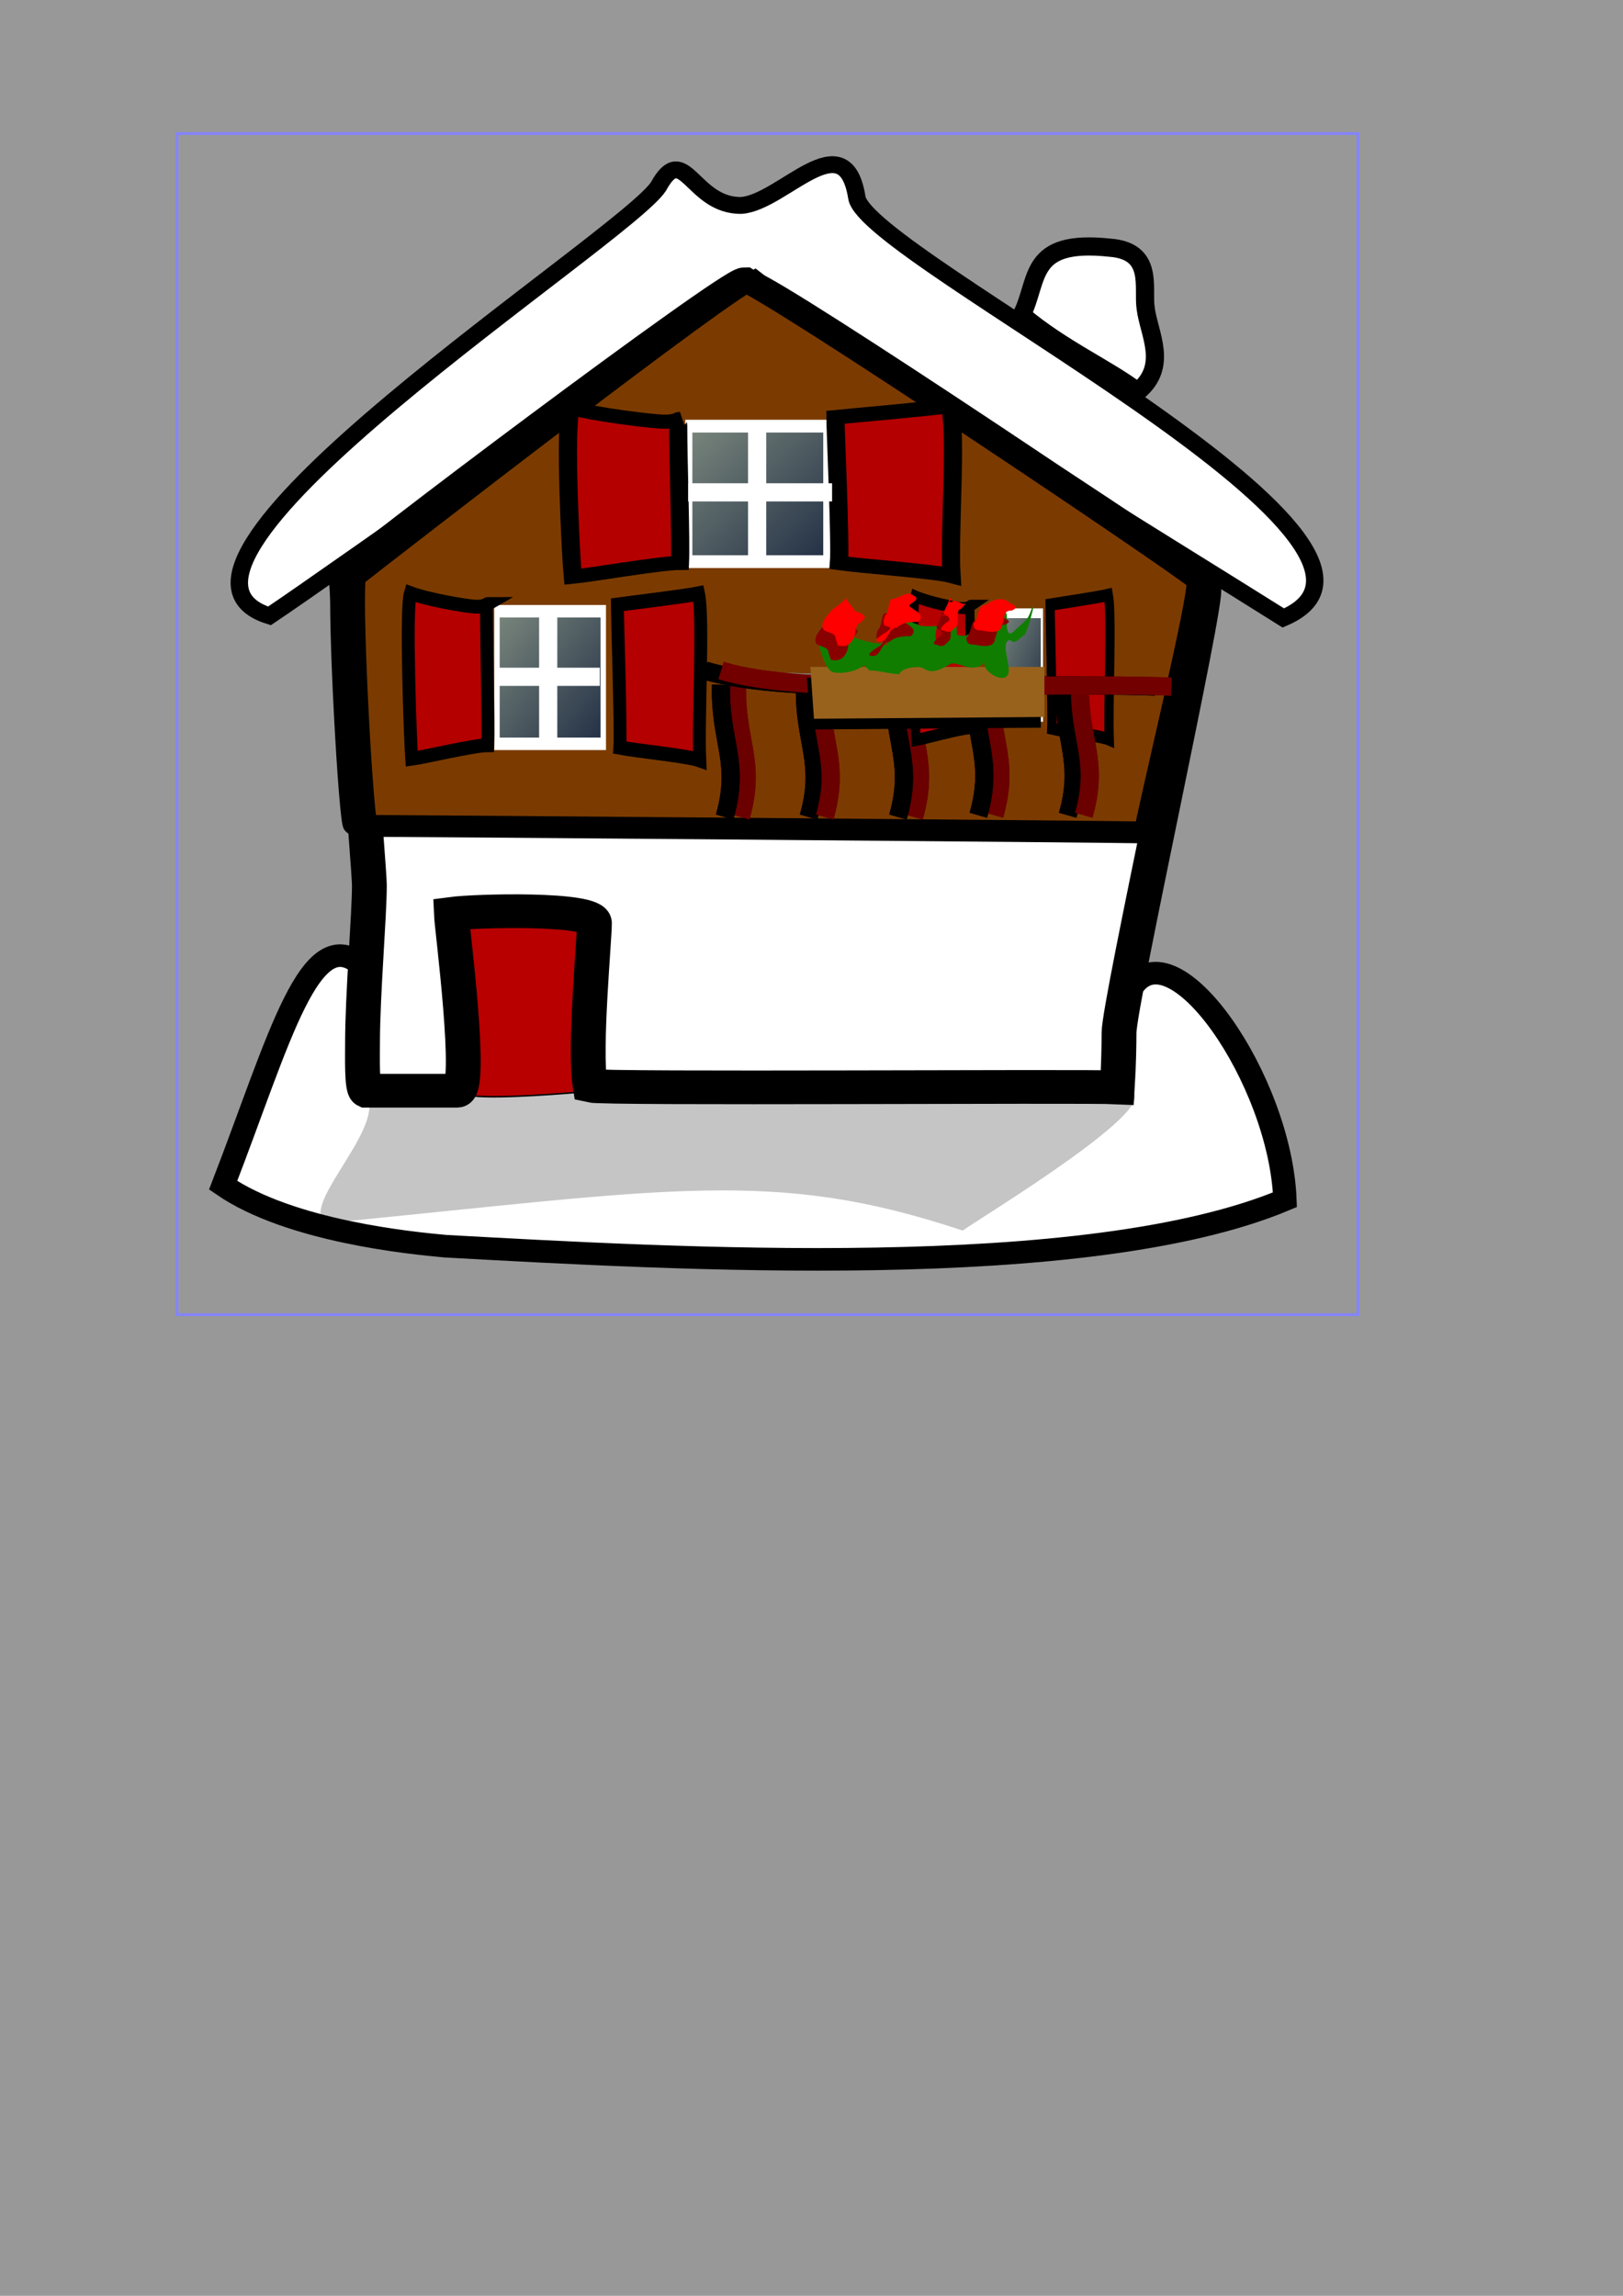 <?xml version="1.0" standalone="no"?>
<!DOCTYPE svg PUBLIC "-//W3C//DTD SVG 20010904//EN"
"http://www.w3.org/TR/2001/REC-SVG-20010904/DTD/svg10.dtd">
<svg
   style="fill:#000000;fill-opacity:0.5;stroke:none"
   width="595.276"
   height="841.89"
   id="svg32"
   sodipodi:docbase="/home/mira/"
   sodipodi:docname="/home/mira/HOME14.SVG"
   xmlns="http://www.w3.org/2000/svg"
   xmlns:sodipodi="http://sodipodi.sourceforge.net/DTD/sodipodi-0.dtd"
   xmlns:xlink="http://www.w3.org/1999/xlink">
  <rect width="100%" height="100%" fill="#333333" stroke="none"/>
  <defs
     id="defs34">
    <linearGradient
       id="linearGradient60">
      <stop
         style="stop-color:#ffffb2;stop-opacity:0.961;"
         offset="0"
         id="stop61" />
      <stop
         style="stop-color:#000000;stop-opacity:0.459;"
         offset="1"
         id="stop62" />
    </linearGradient>
    <linearGradient
       id="linearGradient57">
      <stop
         style="stop-color:#ffff9f;stop-opacity:0.961;"
         offset="0"
         id="stop58" />
      <stop
         style="stop-color:#000000;stop-opacity:0.459;"
         offset="1"
         id="stop59" />
    </linearGradient>
    <linearGradient
       id="linearGradient129">
      <stop
         style="stop-color:#7a877d;stop-opacity:1;"
         offset="0"
         id="stop130" />
      <stop
         style="stop-color:#222f45;stop-opacity:1;"
         offset="1"
         id="stop131" />
    </linearGradient>
    <linearGradient
       xlink:href="#linearGradient129"
       id="linearGradient132"
       x1="0"
       y1="0"
       x2="1"
       y2="1" />
    <linearGradient
       xlink:href="#linearGradient129"
       id="linearGradient142"
       x1="0"
       y1="0"
       x2="1"
       y2="1" />
    <linearGradient
       xlink:href="#linearGradient129"
       id="linearGradient48"
       x1="0"
       y1="0"
       x2="1"
       y2="1" />
    <linearGradient
       x1="0.493"
       y1="0.429"
       x2="0.571"
       y2="0.514"
       xlink:href="#linearGradient129"
       id="linearGradient49" />
    <linearGradient
       x1="0.451"
       y1="0.429"
       x2="0.408"
       y2="0.474"
       xlink:href="#linearGradient129"
       id="linearGradient50" />
    <linearGradient
       xlink:href="#linearGradient129"
       id="linearGradient53"
       x1="-0.337"
       y1="0.549"
       x2="0.467"
       y2="0.56" />
    <linearGradient
       xlink:href="#linearGradient129"
       id="linearGradient54"
       x1="1.095"
       y1="0.125"
       x2="0.413"
       y2="0.812" />
    <linearGradient
       x1="0.62"
       y1="-0.021"
       x2="0.479"
       y2="1.2"
       xlink:href="#linearGradient129"
       id="linearGradient815" />
    <linearGradient
       x1="0.547"
       y1="0.131"
       x2="0.46"
       y2="0.8"
       xlink:href="#linearGradient129"
       id="linearGradient104" />
  </defs>
  <sodipodi:namedview
     id="base" />
  <path
     style="fill:#ffffff; fill-opacity:1; fill-rule:evenodd; stroke:#000000; stroke-opacity:1; stroke-width:5pt; stroke-linejoin:miter; stroke-linecap:butt; "
     id="path874"
     d="M 99.577 209.148 C 38.972 189.6 236.133 59.367 248.529 39.235 C 258.288 20.851 261.519 47.158 280.314 46.773 C 296.143 45.517 319.765 13.233 324.459 43.671 C 327.887 67.147 553.551 180.896 487.739 209.974 C 451.858 186.554 316.195 100.765 285.44 75.82 C 255.793 95.121 123.849 192.415 99.577 209.148 z "
     sodipodi:nodetypes="cscsccc"
     transform="matrix(0.958,0,0,0.927,3.441,31.97)" />
  <path
     style="fill:#ffffff; fill-opacity:1; fill-rule:evenodd; stroke:#000000; stroke-opacity:1; stroke-width:6.7pt; stroke-linejoin:miter; stroke-linecap:butt; "
     id="path19"
     d="M 76.56 449.821 C 102.324 468.093 148.734 472.689 161.588 473.915 C 248.842 478.845 407.056 488.497 483.075 455.543 C 481.301 408.045 440.123 346.662 424.351 371.693 C 406.066 356.87 418.532 360.553 413.866 360.553 C 371.778 332.301 173.248 339.43 129.77 363.02 C 109.899 344.599 98.197 391.916 76.56 449.821 z "
     sodipodi:nodetypes="ccccccc"
     transform="matrix(0.958,0,0,0.927,8.496,17.665)" />
  <rect
     style="stroke:#8484ff; fill:none; fill-opacity:1; fill-rule:evenodd; stroke-opacity:1; stroke-width:1px; stroke-linejoin:miter; stroke-linecap:butt; "
     id="rect322"
     x="64.936"
     y="48.973"
     width="433.132"
     height="433.133"
     rx="0"
     ry="0" />
  <path
     style="fill:#000000; fill-opacity:0.227; fill-rule:evenodd; stroke:none; stroke-opacity:1; stroke-width:1px; stroke-linejoin:miter; stroke-linecap:butt; "
     id="path20"
     d="M 225.111 407.241 C 228.073 419.986 212.055 451.321 217.613 456.879 C 281.229 443.591 300.561 434.871 335.561 459.827 C 339.593 453.779 374.563 408.648 366.277 404.293 C 353.465 400.361 276.113 399.27 225.111 407.241 z "
     sodipodi:nodetypes="ccccc"
     transform="matrix(1.977,0,0,0.927,-310.322,25.003)" />
  <path
     style="fill:#b80000; fill-opacity:1; fill-rule:evenodd; stroke:#000000; stroke-opacity:1; stroke-width:1px; stroke-linejoin:miter; stroke-linecap:butt; "
     id="path52"
     d="M 340.675 282.031 C 343.726 295.248 332.834 368.373 330 390.98 C 315.177 392.042 258.567 395.719 247.1 392.116 C 247.009 376.947 246.785 292.175 248.083 282.03 C 260.599 283.408 333.934 281.048 340.675 282.031 z "
     sodipodi:nodetypes="ccccc"
     transform="matrix(0.481,0,0,0.564,51.857,180.162)" />
  <path
     style="fill:#ffffff; fill-opacity:1; fill-rule:evenodd; stroke:#000000; stroke-opacity:1; stroke-width:10pt; stroke-linejoin:miter; stroke-linecap:butt; "
     id="path12"
     d="M 139.309 365.796 C 139.309 346.816 141.929 315.558 141.929 303.545 C 141.929 296.993 133.15 188.579 133.15 182.026 C 133.15 179.657 279.759 65.762 285.565 65.762 C 359.174 114.689 453.926 175.698 461.348 186.182 C 463.25 189.986 428.938 349.97 428.938 361.864 C 428.938 366.014 428.798 374.969 428.283 383.488 C 415.177 382.832 232.001 384.223 226.44 382.833 C 224.121 367.933 228.088 325.458 228.088 318.468 C 228.088 312.352 182.827 313.524 173.313 314.834 C 173.515 320.177 181.734 384.799 175.618 384.799 C 165.789 384.799 150.448 384.799 140.619 384.799 C 138.95 383.964 139.309 371.232 139.309 365.796 z "
     sodipodi:nodetypes="ccccccccccccc"
     transform="matrix(0.958,0,0,0.927,-0.49,43.26)" />
  <path
     style="fill:#7b3b00; fill-opacity:1; fill-rule:evenodd; stroke:#000000; stroke-opacity:1; stroke-width:10pt; stroke-linejoin:miter; stroke-linecap:butt; "
     id="path408"
     d="M 135.887 233.337 C 148.204 217.867 282.496 51.569 288.302 51.569 C 300.327 57.919 455.979 224.826 463.401 235.31 C 465.303 239.114 443.852 380.428 443.337 388.947 C 430.231 388.291 150.448 384.799 140.619 384.799 C 138.95 383.964 134.518 257.358 135.887 233.337 z "
     sodipodi:nodetypes="cccccc"
     transform="matrix(0.958,0,0,0.6,-2.456,71.944)" />
  <path
     style="fill:#7f7f7f; fill-opacity:1; fill-rule:evenodd; stroke:#6b0000; stroke-opacity:1; stroke-width:5pt; stroke-linejoin:miter; stroke-linecap:butt; "
     id="path410"
     d="M 272.328 253.089 C 271.673 273.84 279.536 281.047 273.639 301.579 "
     sodipodi:nodetypes="cc"
     transform="translate(-1.966,-1.966)" />
  <path
     style="fill:#7f7f7f; fill-opacity:1; fill-rule:evenodd; stroke:#6b0000; stroke-opacity:1; stroke-width:5pt; stroke-linejoin:miter; stroke-linecap:butt; "
     id="path411"
     d="M 272.328 253.089 C 271.673 273.84 279.536 281.047 273.639 301.579 "
     sodipodi:nodetypes="cc"
     transform="translate(91.082,-2.621)" />
  <path
     style="fill:#7f7f7f; fill-opacity:1; fill-rule:evenodd; stroke:#6b0000; stroke-opacity:1; stroke-width:5pt; stroke-linejoin:miter; stroke-linecap:butt; "
     id="path412"
     d="M 272.328 253.089 C 271.673 273.84 279.536 281.047 273.639 301.579 "
     sodipodi:nodetypes="cc"
     transform="translate(61.595,-1.966)" />
  <path
     style="fill:#7f7f7f; fill-opacity:1; fill-rule:evenodd; stroke:#6b0000; stroke-opacity:1; stroke-width:5pt; stroke-linejoin:miter; stroke-linecap:butt; "
     id="path413"
     d="M 272.328 253.089 C 271.673 273.84 279.536 281.047 273.639 301.579 "
     sodipodi:nodetypes="cc"
     transform="translate(28.832,-1.966)" />
  <path
     style="fill:#7f7f7f; fill-opacity:1; fill-rule:evenodd; stroke:#6b0000; stroke-opacity:1; stroke-width:5pt; stroke-linejoin:miter; stroke-linecap:butt; "
     id="path414"
     d="M 272.328 253.089 C 271.673 273.84 279.536 281.047 273.639 301.579 "
     sodipodi:nodetypes="cc"
     transform="translate(123.845,-2.621)" />
  <path
     style="fill:#7f7f7f; fill-opacity:1; fill-rule:evenodd; stroke:#720000; stroke-opacity:1; stroke-width:5pt; stroke-linejoin:miter; stroke-linecap:butt; "
     id="path415"
     d="M 431.558 253.745 C 372.769 251.779 297.883 257.676 266.431 247.847 "
     sodipodi:nodetypes="cc"
     transform="translate(-1.966,-1.966)" />
  <path
     style="fill:#7f7f7f; fill-opacity:1; fill-rule:evenodd; stroke:#6b0000; stroke-opacity:1; stroke-width:5pt; stroke-linejoin:miter; stroke-linecap:butt; "
     id="path416"
     d="M 272.328 253.089 C 271.673 273.84 279.536 281.047 273.639 301.579 "
     sodipodi:nodetypes="cc"
     transform="translate(-1.966,-1.966)" />
  <path
     style="fill:#7f7f7f; fill-opacity:1; fill-rule:evenodd; stroke:#6b0000; stroke-opacity:1; stroke-width:5pt; stroke-linejoin:miter; stroke-linecap:butt; "
     id="path417"
     d="M 272.328 253.089 C 271.673 273.84 279.536 281.047 273.639 301.579 "
     sodipodi:nodetypes="cc"
     transform="translate(91.082,-2.621)" />
  <path
     style="fill:#7f7f7f; fill-opacity:1; fill-rule:evenodd; stroke:#6b0000; stroke-opacity:1; stroke-width:5pt; stroke-linejoin:miter; stroke-linecap:butt; "
     id="path418"
     d="M 272.328 253.089 C 271.673 273.84 279.536 281.047 273.639 301.579 "
     sodipodi:nodetypes="cc"
     transform="translate(61.595,-1.966)" />
  <path
     style="fill:#7f7f7f; fill-opacity:1; fill-rule:evenodd; stroke:#000000; stroke-opacity:1; stroke-width:5pt; stroke-linejoin:miter; stroke-linecap:butt; "
     id="path422"
     d="M 272.328 253.089 C 271.673 273.84 279.536 281.047 273.639 301.579 "
     sodipodi:nodetypes="cc"
     transform="translate(-7.863,-1.966)" />
  <path
     style="fill:#7f7f7f; fill-opacity:1; fill-rule:evenodd; stroke:#000000; stroke-opacity:1; stroke-width:5pt; stroke-linejoin:miter; stroke-linecap:butt; "
     id="path423"
     d="M 272.328 253.089 C 271.673 273.84 279.536 281.047 273.639 301.579 "
     sodipodi:nodetypes="cc"
     transform="translate(85.185,-2.621)" />
  <path
     style="fill:#7f7f7f; fill-opacity:1; fill-rule:evenodd; stroke:#000000; stroke-opacity:1; stroke-width:5pt; stroke-linejoin:miter; stroke-linecap:butt; "
     id="path424"
     d="M 272.328 253.089 C 271.673 273.84 279.536 281.047 273.639 301.579 "
     sodipodi:nodetypes="cc"
     transform="translate(55.698,-1.966)" />
  <path
     style="fill:#7f7f7f; fill-opacity:1; fill-rule:evenodd; stroke:#000000; stroke-opacity:1; stroke-width:5pt; stroke-linejoin:miter; stroke-linecap:butt; "
     id="path425"
     d="M 272.328 253.089 C 271.673 273.84 279.536 281.047 273.639 301.579 "
     sodipodi:nodetypes="cc"
     transform="translate(22.934,-1.966)" />
  <path
     style="fill:#7f7f7f; fill-opacity:1; fill-rule:evenodd; stroke:#000000; stroke-opacity:1; stroke-width:5pt; stroke-linejoin:miter; stroke-linecap:butt; "
     id="path426"
     d="M 272.328 253.089 C 271.673 273.84 279.536 281.047 273.639 301.579 "
     sodipodi:nodetypes="cc"
     transform="translate(117.948,-2.621)" />
  <path
     style="fill:#7f7f7f; fill-opacity:1; fill-rule:evenodd; stroke:#000000; stroke-opacity:1; stroke-width:5pt; stroke-linejoin:miter; stroke-linecap:butt; "
     id="path427"
     d="M 431.558 253.745 C 372.769 251.779 297.883 257.676 266.431 247.847 "
     sodipodi:nodetypes="cc"
     transform="translate(-7.863,-1.966)" />
  <path
     style="fill:#7f7f7f; fill-opacity:1; fill-rule:evenodd; stroke:#000000; stroke-opacity:1; stroke-width:5pt; stroke-linejoin:miter; stroke-linecap:butt; "
     id="path428"
     d="M 272.328 253.089 C 271.673 273.84 279.536 281.047 273.639 301.579 "
     sodipodi:nodetypes="cc"
     transform="translate(-7.863,-1.966)" />
  <path
     style="fill:#7f7f7f; fill-opacity:1; fill-rule:evenodd; stroke:#000000; stroke-opacity:1; stroke-width:5pt; stroke-linejoin:miter; stroke-linecap:butt; "
     id="path429"
     d="M 272.328 253.089 C 271.673 273.84 279.536 281.047 273.639 301.579 "
     sodipodi:nodetypes="cc"
     transform="translate(85.185,-2.621)" />
  <path
     style="stroke:#ffffff; fill:url(#linearGradient48); fill-opacity:1; fill-rule:evenodd; stroke-opacity:1; stroke-width:5pt; stroke-linejoin:miter; stroke-linecap:butt; "
     d="M 214.009 153.488 L 214.009 224.257 L 344.408 224.257 L 344.408 153.488 L 214.009 153.488 z "
     id="path70"
     transform="matrix(0.123,0,0,0.537,339.78,142.462)" />
  <path
     style="fill:#b40000; fill-opacity:1; fill-rule:evenodd; stroke:#000000; stroke-opacity:1; stroke-width:5pt; stroke-linejoin:miter; stroke-linecap:butt; "
     id="path71"
     d="M 306.402 154.144 C 306.402 158.428 308.322 212.323 307.713 220.982 C 316.232 222.485 342.827 224.823 348.995 226.878 C 348.016 207.22 351.124 160.696 348.34 148.901 C 341.174 150.232 311.465 153.488 306.402 154.144 z "
     sodipodi:nodetypes="ccccc"
     transform="matrix(0.51,0,0,0.68,228.852,116.908)" />
  <path
     style="fill:#b50000; fill-opacity:1; fill-rule:evenodd; stroke:#000000; stroke-opacity:1; stroke-width:5pt; stroke-linejoin:miter; stroke-linecap:butt; "
     id="path72"
     d="M 249.394 154.799 C 248.196 154.799 248.739 157.137 248.739 158.075 C 248.739 174.457 249.777 211.808 249.394 222.947 C 242.251 222.947 216.48 228.694 210.078 229.5 C 209.399 220.642 206.876 157.271 209.422 149.557 C 219.251 152.974 239.86 156.109 243.496 156.109 C 245.244 156.109 246.991 156.109 249.394 154.799 z "
     sodipodi:nodetypes="ccccccc"
     transform="matrix(0.51,0,0,0.659,228.852,120.125)" />
  <path
     style="fill:#7f7f7f; fill-opacity:1; fill-rule:evenodd; stroke:#000000; stroke-opacity:1; stroke-width:5pt; stroke-linejoin:miter; stroke-linecap:butt; "
     id="path430"
     d="M 272.328 253.089 C 271.673 273.84 279.536 281.047 273.639 301.579 "
     sodipodi:nodetypes="cc"
     transform="translate(55.698,-1.966)" />
  <path
     style="fill:#7f7f7f; fill-opacity:1; fill-rule:evenodd; stroke:#000000; stroke-opacity:1; stroke-width:5pt; stroke-linejoin:miter; stroke-linecap:butt; "
     id="path431"
     d="M 272.328 253.089 C 271.673 273.84 279.536 281.047 273.639 301.579 "
     sodipodi:nodetypes="cc"
     transform="translate(22.934,-1.966)" />
  <path
     style="fill:#7f7f7f; fill-opacity:1; fill-rule:evenodd; stroke:#000000; stroke-opacity:1; stroke-width:5pt; stroke-linejoin:miter; stroke-linecap:butt; "
     id="path432"
     d="M 272.328 253.089 C 271.673 273.84 279.536 281.047 273.639 301.579 "
     sodipodi:nodetypes="cc"
     transform="translate(117.948,-2.621)" />
  <path
     style="fill:#7f7f7f; fill-opacity:1; fill-rule:evenodd; stroke:#000000; stroke-opacity:1; stroke-width:5pt; stroke-linejoin:miter; stroke-linecap:butt; "
     id="path433"
     d="M 431.558 253.745 C 372.769 251.779 297.883 257.676 266.431 247.847 "
     sodipodi:nodetypes="cc"
     transform="translate(-7.863,-1.966)" />
  <path
     style="fill:#7f7f7f; fill-opacity:1; fill-rule:evenodd; stroke:#6b0000; stroke-opacity:1; stroke-width:5pt; stroke-linejoin:miter; stroke-linecap:butt; "
     id="path419"
     d="M 272.328 253.089 C 271.673 273.84 279.536 281.047 273.639 301.579 "
     sodipodi:nodetypes="cc"
     transform="translate(28.832,-1.966)" />
  <path
     style="fill:#7f7f7f; fill-opacity:1; fill-rule:evenodd; stroke:#6b0000; stroke-opacity:1; stroke-width:5pt; stroke-linejoin:miter; stroke-linecap:butt; "
     id="path420"
     d="M 272.328 253.089 C 271.673 273.84 279.536 281.047 273.639 301.579 "
     sodipodi:nodetypes="cc"
     transform="translate(123.845,-2.621)" />
  <path
     style="fill:#7f7f7f; fill-opacity:1; fill-rule:evenodd; stroke:#720000; stroke-opacity:1; stroke-width:5pt; stroke-linejoin:miter; stroke-linecap:butt; "
     id="path421"
     d="M 431.558 253.745 C 372.769 251.779 297.883 257.676 266.431 247.847 "
     sodipodi:nodetypes="cc"
     transform="translate(-1.966,-1.966)" />
  <path
     style="stroke:#ffffff; fill:url(#linearGradient132); fill-opacity:1; fill-rule:evenodd; stroke-opacity:1; stroke-width:5pt; stroke-linejoin:miter; stroke-linecap:butt; "
     d="M 214.009 153.488 L 214.009 224.257 L 344.408 224.257 L 344.408 153.488 L 214.009 153.488 z "
     id="path435"
     transform="matrix(0.388,0,0,0.702,169.61,48.529)" />
  <path
     style="fill:#b40000; fill-opacity:1; fill-rule:evenodd; stroke:#000000; stroke-opacity:1; stroke-width:5pt; stroke-linejoin:miter; stroke-linecap:butt; "
     id="path436"
     d="M 306.402 154.144 C 306.402 158.428 308.322 212.323 307.713 220.982 C 316.232 222.485 342.827 224.823 348.995 226.878 C 348.016 207.22 351.124 160.696 348.34 148.901 C 341.174 150.232 311.465 153.488 306.402 154.144 z "
     sodipodi:nodetypes="ccccc"
     transform="matrix(1,0,0,0.799,0,29.864)" />
  <path
     style="fill:#b50000; fill-opacity:1; fill-rule:evenodd; stroke:#000000; stroke-opacity:1; stroke-width:5pt; stroke-linejoin:miter; stroke-linecap:butt; "
     id="path437"
     d="M 249.394 154.799 C 248.196 154.799 248.739 157.137 248.739 158.075 C 248.739 174.457 249.777 211.808 249.394 222.947 C 242.251 222.947 216.48 228.694 210.078 229.5 C 209.399 220.642 206.876 157.271 209.422 149.557 C 219.251 152.974 239.86 156.109 243.496 156.109 C 245.244 156.109 246.991 156.109 249.394 154.799 z "
     sodipodi:nodetypes="ccccccc"
     transform="matrix(1,0,0,0.775,0,33.647)" />
  <path
     style="stroke:none; fill:#000000; fill-opacity:1; fill-rule:evenodd; stroke-opacity:1; stroke-width:1px; stroke-linejoin:miter; stroke-linecap:butt; "
     d="M 295.918 247.848 L 297.229 266.85 L 381.759 266.195 L 381.759 247.848 L 295.918 247.848 z "
     id="path439"
     sodipodi:nodetypes="ccccc"
     transform="translate(0,0.655)" />
  <path
     style="stroke:none; fill:#98621d; fill-opacity:1; fill-rule:evenodd; stroke-opacity:1; stroke-width:1px; stroke-linejoin:miter; stroke-linecap:butt; "
     d="M 295.918 247.848 L 297.229 266.85 L 381.759 266.195 L 381.759 247.848 L 295.918 247.848 z "
     id="path440"
     sodipodi:nodetypes="ccccc"
     transform="translate(1.311,-3.276)" />
  <path
     style="fill:#117d00; fill-opacity:1; fill-rule:evenodd; stroke:none; stroke-opacity:1; stroke-width:1px; stroke-linejoin:miter; stroke-linecap:butt; "
     id="path441"
     d="M 316.887 243.916 C 314.391 246.411 306.342 247.787 304.437 245.882 C 302.515 243.96 299.85 236.885 299.85 233.431 C 307.666 229.523 315.337 236.052 323.439 236.052 C 327.272 237.33 324.063 237.394 326.06 235.397 C 326.623 233.709 326.423 230.81 328.026 230.81 C 328.871 228.276 329.337 227.006 329.337 224.257 C 331.405 225.636 334.365 228.844 336.545 228.844 C 336.545 230.134 344.783 229.5 343.753 229.5 C 343.048 232.317 342.025 236.916 346.374 234.742 C 348.479 230.53 350.305 227.172 350.305 222.292 C 350.305 225.621 350.961 229.152 350.961 232.776 C 356.361 234.576 357.164 229.849 360.79 226.223 C 363.303 221.196 362.755 220.547 362.755 224.913 C 362.755 228.114 361.573 230.155 364.721 230.155 C 366.056 228.487 369.308 221.631 369.308 226.223 C 369.308 227.558 368.722 234.672 371.929 231.465 C 376.096 227.299 376.769 228.086 378.482 222.947 C 378.7 222.729 378.919 222.51 379.137 222.292 C 378.278 225.728 377.413 229.671 375.861 232.776 C 374.028 233.693 372.521 236.644 370.619 234.742 C 367.092 234.742 369.963 242.343 369.963 245.227 C 370.618 252.725 358.967 245.881 361.445 242.605 C 357.295 247.192 353.145 243.26 348.995 243.26 C 339.751 248.865 340.273 244.571 336.545 244.571 C 334.478 244.571 329.992 245.461 329.992 247.192 C 326.007 247.192 322.977 245.881 318.852 245.881 C 318.634 245.663 318.416 245.445 316.887 243.916 z "
     sodipodi:nodetypes="cccccccccccccccccccccccccccc" />
  <path
     style="fill:#890000; fill-opacity:1; fill-rule:evenodd; stroke:none; stroke-opacity:1; stroke-width:1px; stroke-linejoin:miter; stroke-linecap:butt; "
     id="path63"
     d="M 310.149 219.196 C 310.149 220.54 306.29 222.534 304.936 223.888 C 303.731 225.395 300.105 228.962 302.33 231.187 C 304.239 232.141 306.5 232.092 306.5 234.314 C 307.621 236.555 306.414 236.921 309.107 236.921 C 312.222 236.921 313.799 233.519 313.799 230.665 C 314.557 229.907 313.982 228.58 315.362 228.58 C 316.062 227.881 318.02 225.973 316.926 225.973 C 316.038 224.197 313.277 224.768 313.277 223.367 C 312.212 222.301 310.716 220.239 310.149 219.196 z "
     transform="translate(-2.607,5.213)" />
  <path
     style="fill:#890000; fill-opacity:1; fill-rule:evenodd; stroke:none; stroke-opacity:1; stroke-width:1px; stroke-linejoin:miter; stroke-linecap:butt; "
     id="path65"
     d="M 348.205 219.196 C 348.205 220.607 346.827 222.996 346.12 224.409 C 346.12 226.293 348.205 225.113 348.205 227.537 C 347.479 227.901 343.186 231.187 346.12 231.187 C 348.661 232.457 349.329 231.106 350.812 229.623 C 351.958 228.476 350.44 223.367 352.376 223.367 C 355.502 220.241 353.313 222.218 351.854 220.76 C 351.181 220.76 348.205 219.407 348.205 220.76 C 351.181 220.76 348.205 219.407 348.205 219.196 z "
     transform="translate(-2.607,5.213)" />
  <path
     style="fill:#ff0000; fill-opacity:1; fill-rule:evenodd; stroke:none; stroke-opacity:1; stroke-width:1px; stroke-linejoin:miter; stroke-linecap:butt; "
     id="path59"
     d="M 310.149 219.196 C 310.149 220.54 306.29 222.534 304.936 223.888 C 303.731 225.395 300.105 228.962 302.33 231.187 C 304.239 232.141 306.5 232.092 306.5 234.314 C 307.621 236.555 306.414 236.921 309.107 236.921 C 312.222 236.921 313.799 233.519 313.799 230.665 C 314.557 229.907 313.982 228.58 315.362 228.58 C 316.062 227.881 318.02 225.973 316.926 225.973 C 316.038 224.197 313.277 224.768 313.277 223.367 C 312.212 222.301 310.716 220.239 310.149 219.196 z "
     transform="translate(0,0)" />
  <path
     style="fill:#ff0000; fill-opacity:1; fill-rule:evenodd; stroke:none; stroke-opacity:1; stroke-width:1px; stroke-linejoin:miter; stroke-linecap:butt; "
     id="path61"
     d="M 348.205 219.196 C 348.205 220.607 346.827 222.996 346.12 224.409 C 346.12 226.293 348.205 225.113 348.205 227.537 C 347.479 227.901 343.186 231.187 346.12 231.187 C 348.661 232.457 349.329 231.106 350.812 229.623 C 351.958 228.476 350.44 223.367 352.376 223.367 C 355.502 220.241 353.313 222.218 351.854 220.76 C 351.181 220.76 348.205 219.407 348.205 220.76 C 351.181 220.76 348.205 219.407 348.205 219.196 z " />
  <path
     style="fill:#890000; fill-opacity:1; fill-rule:evenodd; stroke:none; stroke-opacity:1; stroke-width:1px; stroke-linejoin:miter; stroke-linecap:butt; "
     id="path66"
     d="M 366.973 219.718 C 365.115 219.718 362.859 220.703 361.759 221.803 C 358.125 221.803 359.567 226.081 357.068 228.58 C 357.068 230.788 357.888 231.187 360.195 231.187 C 362.09 231.66 367.494 232.642 367.494 229.101 C 368.94 226.21 367.585 223.888 371.143 223.888 C 373.387 222.766 372.969 222.455 370.622 221.282 C 368.999 220.2 368.807 219.718 366.973 219.718 z "
     transform="translate(-2.607,5.213)" />
  <path
     style="fill:#ff0000; fill-opacity:1; fill-rule:evenodd; stroke:none; stroke-opacity:1; stroke-width:1px; stroke-linejoin:miter; stroke-linecap:butt; "
     id="path62"
     d="M 366.973 219.718 C 365.115 219.718 362.859 220.703 361.759 221.803 C 358.125 221.803 359.567 226.081 357.068 228.58 C 357.068 230.788 357.888 231.187 360.195 231.187 C 362.09 231.66 367.494 232.642 367.494 229.101 C 368.94 226.21 367.585 223.888 371.143 223.888 C 373.387 222.766 372.969 222.455 370.622 221.282 C 368.999 220.2 368.807 219.718 366.973 219.718 z " />
  <path
     style="fill:#890000; fill-opacity:1; fill-rule:evenodd; stroke:none; stroke-opacity:1; stroke-width:1px; stroke-linejoin:miter; stroke-linecap:butt; "
     id="path64"
     d="M 333.608 217.632 C 331.318 217.632 329.363 219.718 326.831 219.718 C 325.999 220.55 325.758 225.452 324.746 225.452 C 324.092 226.76 323.402 229.623 325.267 229.623 C 327.198 230.266 326.758 230.217 325.267 231.708 C 323.869 232.407 319.275 235.357 322.661 235.357 C 325.918 235.357 325.738 230.144 328.917 230.144 C 330.835 228.226 334.053 228.059 336.736 228.059 C 339.643 225.152 335.352 224.068 333.608 222.324 C 333.073 221.789 334.713 221.22 335.694 220.239 C 336.737 219.196 335.755 218.675 333.608 217.632 z "
     transform="translate(-2.607,5.213)" />
  <path
     style="fill:#ff0000; fill-opacity:1; fill-rule:evenodd; stroke:none; stroke-opacity:1; stroke-width:1px; stroke-linejoin:miter; stroke-linecap:butt; "
     id="path60"
     d="M 333.608 217.632 C 331.318 217.632 329.363 219.718 326.831 219.718 C 325.999 220.55 325.758 225.452 324.746 225.452 C 324.092 226.76 323.402 229.623 325.267 229.623 C 327.198 230.266 326.758 230.217 325.267 231.708 C 323.869 232.407 319.275 235.357 322.661 235.357 C 325.918 235.357 325.738 230.144 328.917 230.144 C 330.835 228.226 334.053 228.059 336.736 228.059 C 339.643 225.152 335.352 224.068 333.608 222.324 C 333.073 221.789 334.713 221.22 335.694 220.239 C 336.737 219.196 335.755 218.675 333.608 217.632 z " />
  <path
     style="stroke:#ffffff; fill:url(#linearGradient142); fill-opacity:1; fill-rule:evenodd; stroke-opacity:1; stroke-width:5pt; stroke-linejoin:miter; stroke-linecap:butt; "
     d="M 214.009 153.488 L 214.009 224.257 L 344.408 224.257 L 344.408 153.488 L 214.009 153.488 z "
     id="path67"
     transform="matrix(0.299,0,0,0.687,118.283,118.7)" />
  <path
     style="fill:#b40000; fill-opacity:1; fill-rule:evenodd; stroke:#000000; stroke-opacity:1; stroke-width:5pt; stroke-linejoin:miter; stroke-linecap:butt; "
     id="path68"
     d="M 306.402 154.144 C 306.402 158.428 308.322 212.323 307.713 220.982 C 316.232 222.485 342.827 224.823 348.995 226.878 C 348.016 207.22 351.124 160.696 348.34 148.901 C 341.174 150.232 311.465 153.488 306.402 154.144 z "
     sodipodi:nodetypes="ccccc"
     transform="matrix(0.71,0,0,0.784,8.869,100.908)" />
  <path
     style="fill:#b50000; fill-opacity:1; fill-rule:evenodd; stroke:#000000; stroke-opacity:1; stroke-width:5pt; stroke-linejoin:miter; stroke-linecap:butt; "
     id="path69"
     d="M 249.394 154.799 C 248.196 154.799 248.739 157.137 248.739 158.075 C 248.739 174.457 249.777 211.808 249.394 222.947 C 242.251 222.947 216.48 228.694 210.078 229.5 C 209.399 220.642 206.876 157.271 209.422 149.557 C 219.251 152.974 239.86 156.109 243.496 156.109 C 245.244 156.109 246.991 156.109 249.394 154.799 z "
     sodipodi:nodetypes="ccccccc"
     transform="matrix(0.71,0,0,0.76,1.832,103.839)" />
  <path
     style="fill:#ffffff; fill-opacity:1; fill-rule:evenodd; stroke:#000000; stroke-opacity:1; stroke-width:5pt; stroke-linejoin:miter; stroke-linecap:butt; "
     id="path74"
     d="M 417.28 143.606 C 406.841 135.513 389.363 127.83 374.76 115.455 C 381.213 102.548 376.813 87.597 407.016 90.823 C 423.481 92.039 419.039 105.614 420.212 113.108 C 421.385 122.464 428.699 134.222 417.28 143.606 z "
     sodipodi:nodetypes="ccccc" />
  <path
     style="fill:#7f7f7f; fill-opacity:1; fill-rule:evenodd; stroke:#ffffff; stroke-opacity:1; stroke-width:5pt; stroke-linejoin:miter; stroke-linecap:butt; "
     id="path75"
     d="M 280.043 152.989 C 280.043 160.372 280.043 199.806 280.043 203.427 "
     sodipodi:nodetypes="cc"
     transform="translate(-2.346,1.173)" />
  <path
     style="fill:#7f7f7f; fill-opacity:1; fill-rule:evenodd; stroke:#ffffff; stroke-opacity:1; stroke-width:5pt; stroke-linejoin:miter; stroke-linecap:butt; "
     id="path76"
     d="M 280.043 152.989 C 280.043 160.372 280.043 199.806 280.043 203.427 "
     sodipodi:nodetypes="cc"
     transform="matrix(6.40782e-17,1,-1.047,6.12303e-17,465.367,-99.489)" />
  <path
     style="fill:#7f7f7f; fill-opacity:1; fill-rule:evenodd; stroke:#ffffff; stroke-opacity:1; stroke-width:5pt; stroke-linejoin:miter; stroke-linecap:butt; "
     id="path77"
     d="M 280.043 152.989 C 280.043 160.372 280.043 199.806 280.043 203.427 "
     sodipodi:nodetypes="cc"
     transform="translate(-78.979,69.204)" />
  <path
     style="fill:#7f7f7f; fill-opacity:1; fill-rule:evenodd; stroke:#ffffff; stroke-opacity:1; stroke-width:5pt; stroke-linejoin:miter; stroke-linecap:butt; "
     id="path78"
     d="M 280.043 152.989 C 280.043 160.372 280.043 199.806 280.043 203.427 "
     sodipodi:nodetypes="cc"
     transform="matrix(4.65162e-17,1,-0.76,6.12303e-17,336.251,-31.849)" />
</svg>
